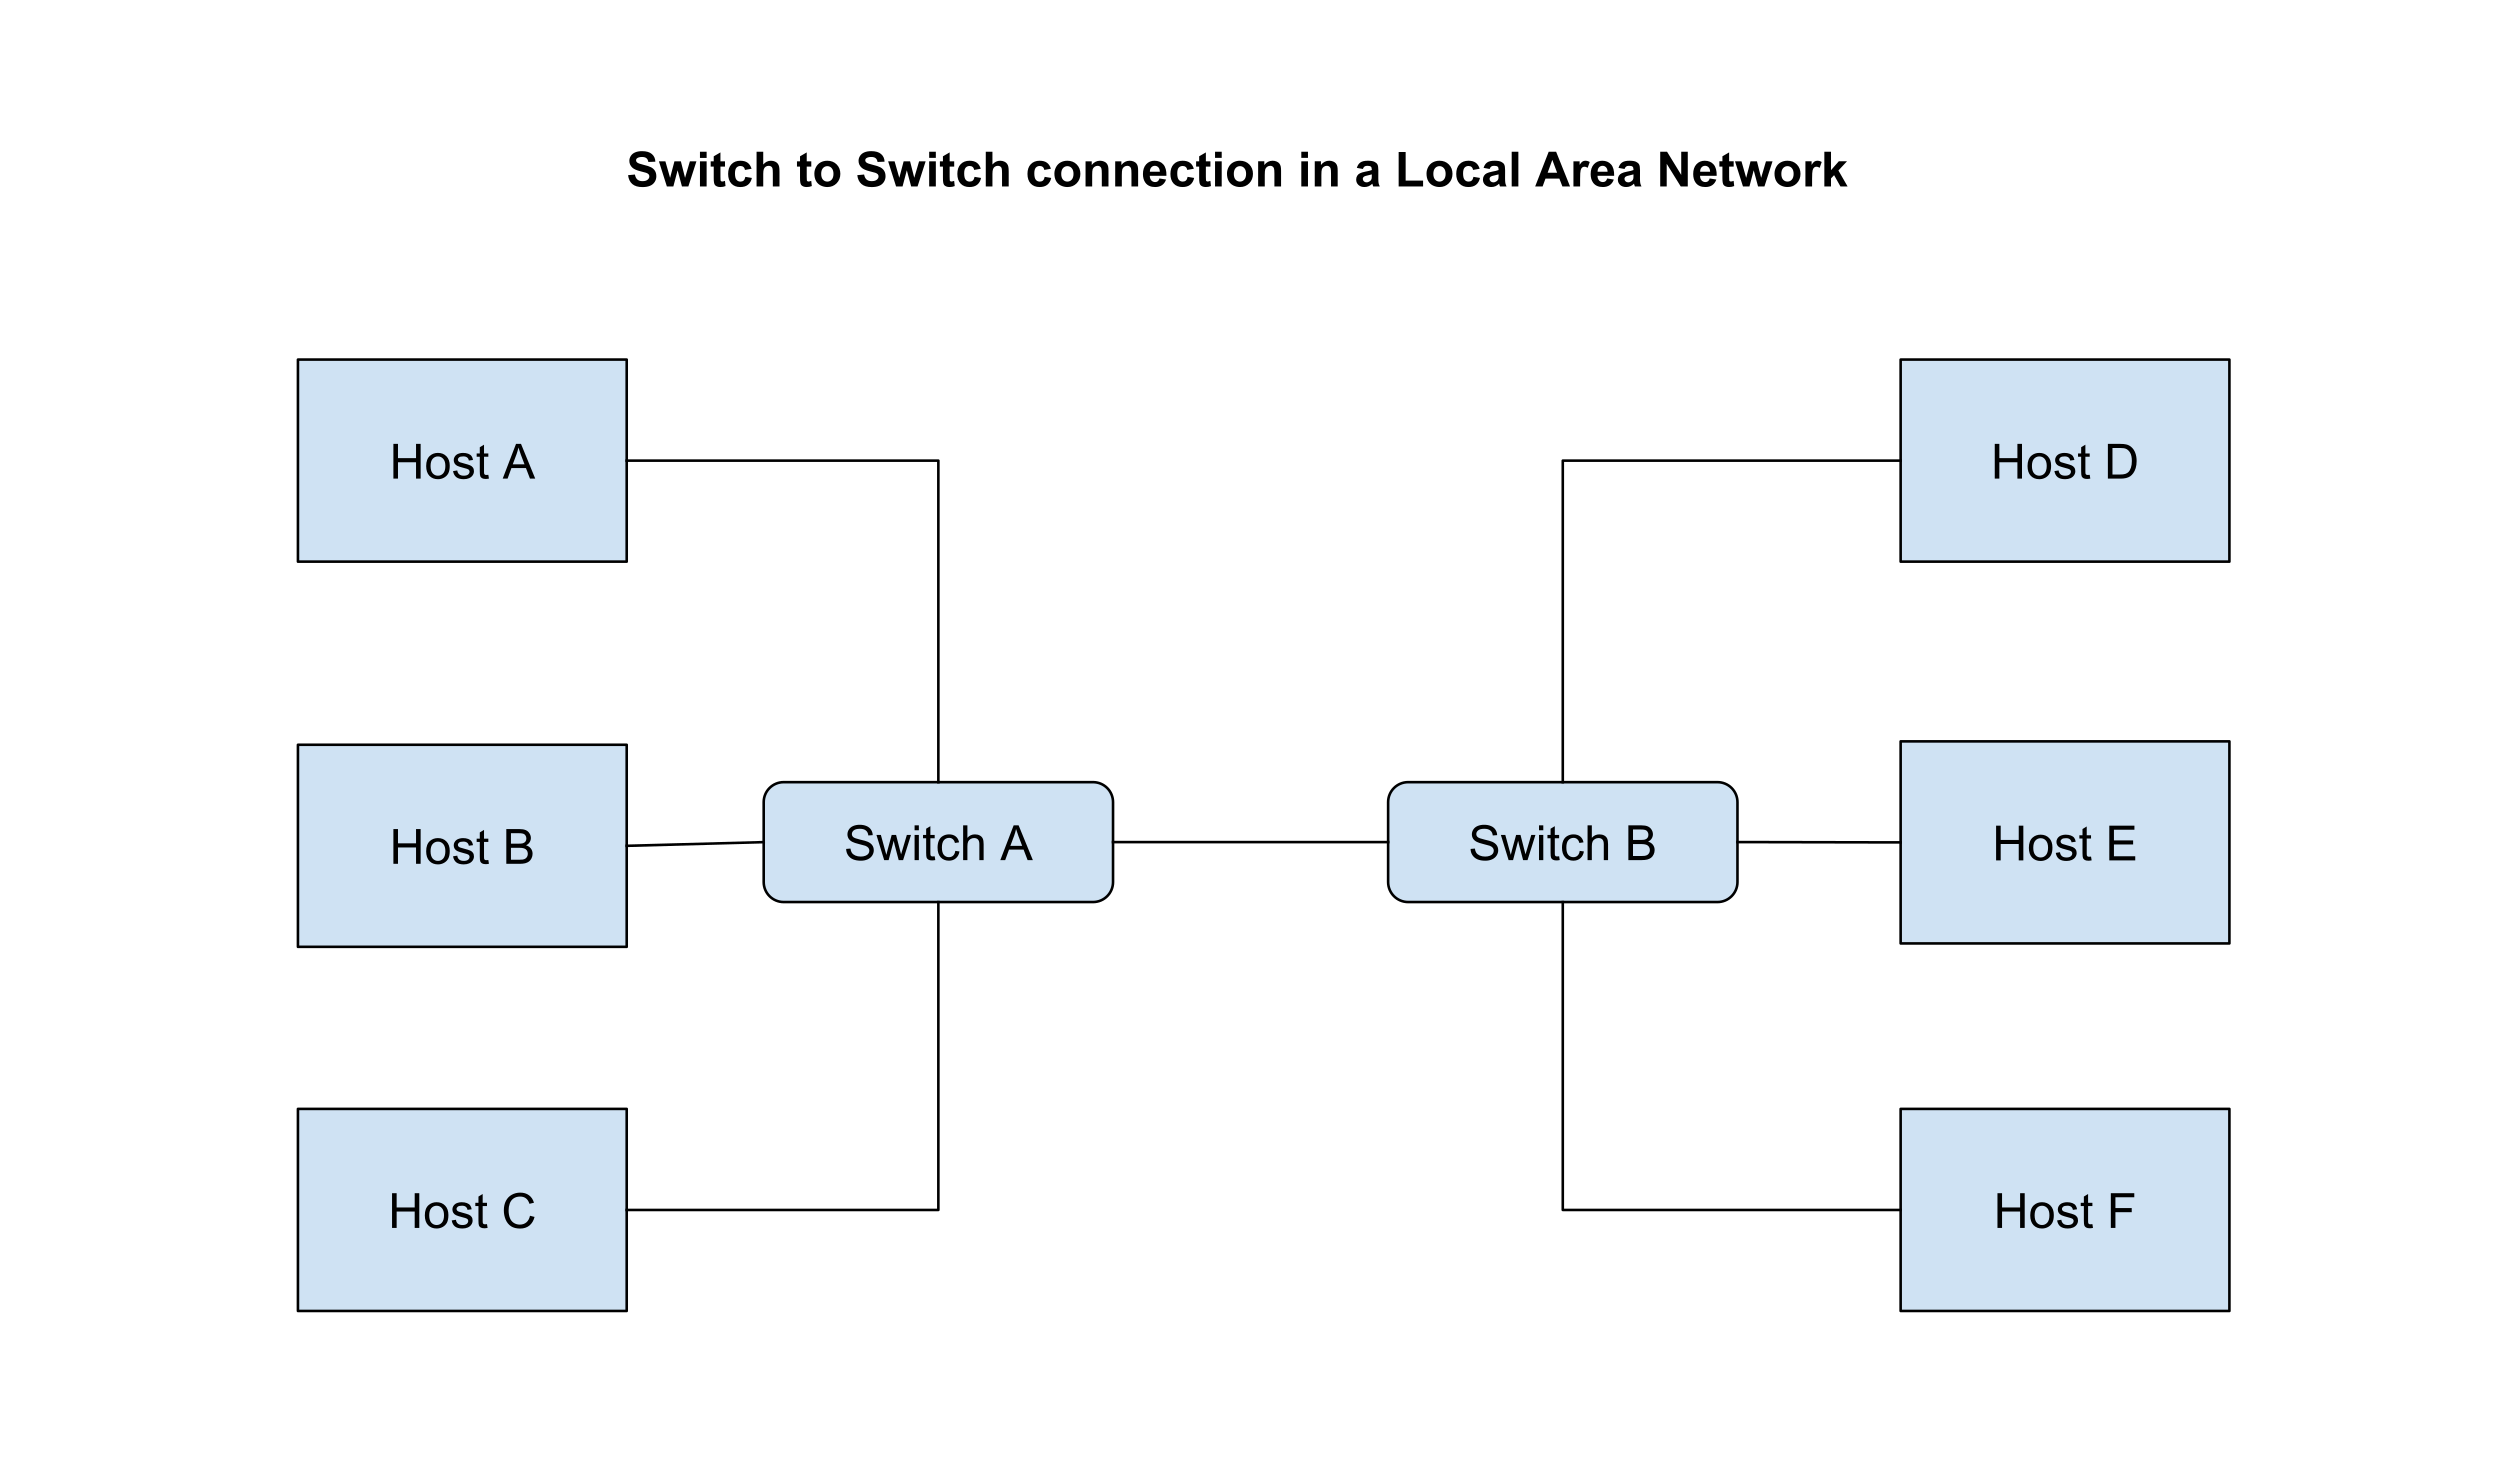 <svg version="1.1" viewBox="0.0 0.0 960.877 568.63" fill="none" stroke="none" stroke-linecap="square" stroke-miterlimit="10" xmlns:xlink="http://www.w3.org/1999/xlink" xmlns="http://www.w3.org/2000/svg"><clipPath id="p.0"><path d="m0 0l960.877 0l0 568.63l-960.877 0l0 -568.63z" clip-rule="nonzero"/></clipPath><g clip-path="url(#p.0)"><path fill="#000000" fill-opacity="0.0" d="m0 0l960.877 0l0 568.63l-960.877 0z" fill-rule="evenodd"/><path fill="#cfe2f3" d="m293.528 308.302l0 0c0 -4.242 3.438 -7.68 7.68 -7.68l118.908 0c2.037 0 3.99 0.809 5.431 2.249c1.44 1.44 2.249 3.394 2.249 5.431l0 30.719c0 4.242 -3.438 7.68 -7.68 7.68l-118.908 0c-4.242 0 -7.68 -3.438 -7.68 -7.68z" fill-rule="evenodd"/><path stroke="#000000" stroke-width="1.0" stroke-linejoin="round" stroke-linecap="butt" d="m293.528 308.302l0 0c0 -4.242 3.438 -7.68 7.68 -7.68l118.908 0c2.037 0 3.99 0.809 5.431 2.249c1.44 1.44 2.249 3.394 2.249 5.431l0 30.719c0 4.242 -3.438 7.68 -7.68 7.68l-118.908 0c-4.242 0 -7.68 -3.438 -7.68 -7.68z" fill-rule="evenodd"/><path fill="#000000" d="m325.217 326.285l1.656 -0.141q0.125 1.0 0.547 1.641q0.438 0.641 1.344 1.047q0.922 0.391 2.062 0.391q1.0 0 1.781 -0.297q0.781 -0.297 1.156 -0.812q0.375 -0.531 0.375 -1.156q0 -0.625 -0.375 -1.094q-0.359 -0.469 -1.188 -0.797q-0.547 -0.203 -2.391 -0.641q-1.828 -0.453 -2.562 -0.844q-0.969 -0.5 -1.438 -1.234q-0.469 -0.75 -0.469 -1.672q0 -1.0 0.578 -1.875q0.578 -0.891 1.672 -1.344q1.109 -0.453 2.453 -0.453q1.484 0 2.609 0.484q1.141 0.469 1.75 1.406q0.609 0.922 0.656 2.094l-1.688 0.125q-0.141 -1.266 -0.938 -1.906q-0.781 -0.656 -2.312 -0.656q-1.609 0 -2.344 0.594q-0.734 0.594 -0.734 1.422q0 0.719 0.531 1.172q0.5 0.469 2.656 0.969q2.156 0.484 2.953 0.844q1.172 0.531 1.719 1.359q0.562 0.828 0.562 1.906q0 1.062 -0.609 2.016q-0.609 0.938 -1.75 1.469q-1.141 0.516 -2.578 0.516q-1.812 0 -3.047 -0.531q-1.219 -0.531 -1.922 -1.594q-0.688 -1.062 -0.719 -2.406zm14.615 4.297l-2.969 -9.672l1.703 0l1.531 5.578l0.578 2.078q0.047 -0.156 0.5 -2.0l1.547 -5.656l1.688 0l1.438 5.609l0.484 1.844l0.562 -1.859l1.656 -5.594l1.594 0l-3.031 9.672l-1.703 0l-1.531 -5.797l-0.375 -1.641l-1.953 7.438l-1.719 0zm11.692 -11.469l0 -1.891l1.641 0l0 1.891l-1.641 0zm0 11.469l0 -9.672l1.641 0l0 9.672l-1.641 0zm7.723 -1.469l0.234 1.453q-0.688 0.141 -1.234 0.141q-0.891 0 -1.391 -0.281q-0.484 -0.281 -0.688 -0.734q-0.203 -0.469 -0.203 -1.938l0 -5.578l-1.203 0l0 -1.266l1.203 0l0 -2.391l1.625 -0.984l0 3.375l1.656 0l0 1.266l-1.656 0l0 5.672q0 0.688 0.078 0.891q0.094 0.203 0.281 0.328q0.203 0.109 0.578 0.109q0.266 0 0.719 -0.062zm7.918 -2.078l1.609 0.219q-0.266 1.656 -1.359 2.609q-1.078 0.938 -2.672 0.938q-1.984 0 -3.188 -1.297q-1.203 -1.297 -1.203 -3.719q0 -1.578 0.516 -2.75q0.516 -1.172 1.578 -1.75q1.062 -0.594 2.312 -0.594q1.578 0 2.578 0.797q1.0 0.797 1.281 2.266l-1.594 0.234q-0.234 -0.969 -0.812 -1.453q-0.578 -0.5 -1.391 -0.5q-1.234 0 -2.016 0.891q-0.781 0.891 -0.781 2.812q0 1.953 0.75 2.844q0.75 0.875 1.953 0.875q0.969 0 1.609 -0.594q0.656 -0.594 0.828 -1.828zm3.016 3.547l0 -13.359l1.641 0l0 4.797q1.141 -1.328 2.891 -1.328q1.078 0 1.859 0.422q0.797 0.422 1.141 1.172q0.344 0.75 0.344 2.172l0 6.125l-1.641 0l0 -6.125q0 -1.234 -0.531 -1.797q-0.531 -0.562 -1.516 -0.562q-0.719 0 -1.359 0.391q-0.641 0.375 -0.922 1.016q-0.266 0.641 -0.266 1.781l0 5.297l-1.641 0zm14.293 0l5.125 -13.359l1.906 0l5.469 13.359l-2.016 0l-1.547 -4.047l-5.594 0l-1.469 4.047l-1.875 0zm3.859 -5.484l4.531 0l-1.406 -3.703q-0.625 -1.688 -0.938 -2.766q-0.266 1.281 -0.719 2.547l-1.469 3.922z" fill-rule="nonzero"/><path fill="#cfe2f3" d="m533.528 308.302l0 0c0 -4.242 3.438 -7.68 7.68 -7.68l118.908 0c2.037 0 3.99 0.809 5.431 2.249c1.44 1.44 2.249 3.394 2.249 5.431l0 30.719c0 4.242 -3.438 7.68 -7.68 7.68l-118.908 0c-4.242 0 -7.68 -3.438 -7.68 -7.68z" fill-rule="evenodd"/><path stroke="#000000" stroke-width="1.0" stroke-linejoin="round" stroke-linecap="butt" d="m533.528 308.302l0 0c0 -4.242 3.438 -7.68 7.68 -7.68l118.908 0c2.037 0 3.99 0.809 5.431 2.249c1.44 1.44 2.249 3.394 2.249 5.431l0 30.719c0 4.242 -3.438 7.68 -7.68 7.68l-118.908 0c-4.242 0 -7.68 -3.438 -7.68 -7.68z" fill-rule="evenodd"/><path fill="#000000" d="m565.217 326.285l1.656 -0.141q0.125 1.0 0.547 1.641q0.438 0.641 1.344 1.047q0.922 0.391 2.062 0.391q1.0 0 1.781 -0.297q0.781 -0.297 1.156 -0.812q0.375 -0.531 0.375 -1.156q0 -0.625 -0.375 -1.094q-0.359 -0.469 -1.188 -0.797q-0.547 -0.203 -2.391 -0.641q-1.828 -0.453 -2.562 -0.844q-0.969 -0.5 -1.438 -1.234q-0.469 -0.75 -0.469 -1.672q0 -1.0 0.578 -1.875q0.578 -0.891 1.672 -1.344q1.109 -0.453 2.453 -0.453q1.484 0 2.609 0.484q1.141 0.469 1.75 1.406q0.609 0.922 0.656 2.094l-1.688 0.125q-0.141 -1.266 -0.938 -1.906q-0.781 -0.656 -2.312 -0.656q-1.609 0 -2.344 0.594q-0.734 0.594 -0.734 1.422q0 0.719 0.531 1.172q0.5 0.469 2.656 0.969q2.156 0.484 2.953 0.844q1.172 0.531 1.719 1.359q0.562 0.828 0.562 1.906q0 1.062 -0.609 2.016q-0.609 0.938 -1.75 1.469q-1.141 0.516 -2.578 0.516q-1.812 0 -3.047 -0.531q-1.219 -0.531 -1.922 -1.594q-0.688 -1.062 -0.719 -2.406zm14.615 4.297l-2.969 -9.672l1.703 0l1.531 5.578l0.578 2.078q0.047 -0.156 0.5 -2.0l1.547 -5.656l1.688 0l1.438 5.609l0.484 1.844l0.562 -1.859l1.656 -5.594l1.594 0l-3.031 9.672l-1.703 0l-1.531 -5.797l-0.375 -1.641l-1.953 7.438l-1.719 0zm11.692 -11.469l0 -1.891l1.641 0l0 1.891l-1.641 0zm0 11.469l0 -9.672l1.641 0l0 9.672l-1.641 0zm7.723 -1.469l0.234 1.453q-0.688 0.141 -1.234 0.141q-0.891 0 -1.391 -0.281q-0.484 -0.281 -0.688 -0.734q-0.203 -0.469 -0.203 -1.938l0 -5.578l-1.203 0l0 -1.266l1.203 0l0 -2.391l1.625 -0.984l0 3.375l1.656 0l0 1.266l-1.656 0l0 5.672q0 0.688 0.078 0.891q0.094 0.203 0.281 0.328q0.203 0.109 0.578 0.109q0.266 0 0.719 -0.062zm7.918 -2.078l1.609 0.219q-0.266 1.656 -1.359 2.609q-1.078 0.938 -2.672 0.938q-1.984 0 -3.188 -1.297q-1.203 -1.297 -1.203 -3.719q0 -1.578 0.516 -2.75q0.516 -1.172 1.578 -1.75q1.062 -0.594 2.312 -0.594q1.578 0 2.578 0.797q1.0 0.797 1.281 2.266l-1.594 0.234q-0.234 -0.969 -0.812 -1.453q-0.578 -0.5 -1.391 -0.5q-1.234 0 -2.016 0.891q-0.781 0.891 -0.781 2.812q0 1.953 0.75 2.844q0.75 0.875 1.953 0.875q0.969 0 1.609 -0.594q0.656 -0.594 0.828 -1.828zm3.016 3.547l0 -13.359l1.641 0l0 4.797q1.141 -1.328 2.891 -1.328q1.078 0 1.859 0.422q0.797 0.422 1.141 1.172q0.344 0.75 0.344 2.172l0 6.125l-1.641 0l0 -6.125q0 -1.234 -0.531 -1.797q-0.531 -0.562 -1.516 -0.562q-0.719 0 -1.359 0.391q-0.641 0.375 -0.922 1.016q-0.266 0.641 -0.266 1.781l0 5.297l-1.641 0zm15.684 0l0 -13.359l5.016 0q1.531 0 2.453 0.406q0.922 0.406 1.438 1.25q0.531 0.844 0.531 1.766q0 0.859 -0.469 1.625q-0.453 0.75 -1.391 1.203q1.203 0.359 1.859 1.219q0.656 0.859 0.656 2.016q0 0.938 -0.406 1.75q-0.391 0.797 -0.984 1.234q-0.578 0.438 -1.453 0.672q-0.875 0.219 -2.156 0.219l-5.094 0zm1.781 -7.75l2.875 0q1.188 0 1.688 -0.141q0.672 -0.203 1.016 -0.672q0.344 -0.469 0.344 -1.172q0 -0.656 -0.328 -1.156q-0.312 -0.516 -0.906 -0.703q-0.594 -0.188 -2.031 -0.188l-2.656 0l0 4.031zm0 6.172l3.312 0q0.859 0 1.203 -0.062q0.609 -0.109 1.016 -0.359q0.422 -0.266 0.688 -0.75q0.266 -0.484 0.266 -1.125q0 -0.75 -0.391 -1.297q-0.375 -0.547 -1.062 -0.766q-0.672 -0.234 -1.953 -0.234l-3.078 0l0 4.594z" fill-rule="nonzero"/><path fill="#000000" fill-opacity="0.0" d="m427.795 323.661l105.732 0" fill-rule="evenodd"/><path stroke="#000000" stroke-width="1.0" stroke-linejoin="round" stroke-linecap="butt" d="m427.795 323.661l105.732 0" fill-rule="evenodd"/><path fill="#cfe2f3" d="m114.514 138.207l126.362 0l0 77.669l-126.362 0z" fill-rule="evenodd"/><path stroke="#000000" stroke-width="1.0" stroke-linejoin="round" stroke-linecap="butt" d="m114.514 138.207l126.362 0l0 77.669l-126.362 0z" fill-rule="evenodd"/><path fill="#000000" d="m151.202 183.962l0 -13.359l1.766 0l0 5.484l6.938 0l0 -5.484l1.766 0l0 13.359l-1.766 0l0 -6.297l-6.938 0l0 6.297l-1.766 0zm12.598 -4.844q0 -2.688 1.484 -3.969q1.25 -1.078 3.047 -1.078q2.0 0 3.266 1.312q1.266 1.297 1.266 3.609q0 1.859 -0.562 2.938q-0.562 1.062 -1.641 1.656q-1.062 0.594 -2.328 0.594q-2.031 0 -3.281 -1.297q-1.25 -1.312 -1.25 -3.766zm1.688 0q0 1.859 0.797 2.797q0.812 0.922 2.047 0.922q1.219 0 2.031 -0.922q0.812 -0.938 0.812 -2.844q0 -1.797 -0.812 -2.719q-0.812 -0.922 -2.031 -0.922q-1.234 0 -2.047 0.922q-0.797 0.906 -0.797 2.766zm8.641 1.953l1.625 -0.25q0.125 0.969 0.75 1.5q0.625 0.516 1.75 0.516q1.125 0 1.672 -0.453q0.547 -0.469 0.547 -1.094q0 -0.547 -0.484 -0.875q-0.328 -0.219 -1.672 -0.547q-1.812 -0.469 -2.516 -0.797q-0.688 -0.328 -1.047 -0.906q-0.359 -0.594 -0.359 -1.312q0 -0.641 0.297 -1.188q0.297 -0.562 0.812 -0.922q0.375 -0.281 1.031 -0.469q0.672 -0.203 1.422 -0.203q1.141 0 2.0 0.328q0.859 0.328 1.266 0.891q0.422 0.562 0.578 1.5l-1.609 0.219q-0.109 -0.75 -0.641 -1.172q-0.516 -0.422 -1.469 -0.422q-1.141 0 -1.625 0.375q-0.469 0.375 -0.469 0.875q0 0.312 0.188 0.578q0.203 0.266 0.641 0.438q0.234 0.094 1.438 0.422q1.75 0.453 2.438 0.75q0.688 0.297 1.078 0.859q0.391 0.562 0.391 1.406q0 0.828 -0.484 1.547q-0.469 0.719 -1.375 1.125q-0.906 0.391 -2.047 0.391q-1.875 0 -2.875 -0.781q-0.984 -0.781 -1.25 -2.328zm13.562 1.422l0.234 1.453q-0.688 0.141 -1.234 0.141q-0.891 0 -1.391 -0.281q-0.484 -0.281 -0.688 -0.734q-0.203 -0.469 -0.203 -1.938l0 -5.578l-1.203 0l0 -1.266l1.203 0l0 -2.391l1.625 -0.984l0 3.375l1.656 0l0 1.266l-1.656 0l0 5.672q0 0.688 0.078 0.891q0.094 0.203 0.281 0.328q0.203 0.109 0.578 0.109q0.266 0 0.719 -0.062zm5.523 1.469l5.125 -13.359l1.906 0l5.469 13.359l-2.016 0l-1.547 -4.047l-5.594 0l-1.469 4.047l-1.875 0zm3.859 -5.484l4.531 0l-1.406 -3.703q-0.625 -1.688 -0.938 -2.766q-0.266 1.281 -0.719 2.547l-1.469 3.922z" fill-rule="nonzero"/><path fill="#cfe2f3" d="m114.514 286.259l126.362 0l0 77.669l-126.362 0z" fill-rule="evenodd"/><path stroke="#000000" stroke-width="1.0" stroke-linejoin="round" stroke-linecap="butt" d="m114.514 286.259l126.362 0l0 77.669l-126.362 0z" fill-rule="evenodd"/><path fill="#000000" d="m151.202 332.013l0 -13.359l1.766 0l0 5.484l6.938 0l0 -5.484l1.766 0l0 13.359l-1.766 0l0 -6.297l-6.938 0l0 6.297l-1.766 0zm12.598 -4.844q0 -2.688 1.484 -3.969q1.25 -1.078 3.047 -1.078q2.0 0 3.266 1.312q1.266 1.297 1.266 3.609q0 1.859 -0.562 2.938q-0.562 1.062 -1.641 1.656q-1.062 0.594 -2.328 0.594q-2.031 0 -3.281 -1.297q-1.25 -1.312 -1.25 -3.766zm1.688 0q0 1.859 0.797 2.797q0.812 0.922 2.047 0.922q1.219 0 2.031 -0.922q0.812 -0.938 0.812 -2.844q0 -1.797 -0.812 -2.719q-0.812 -0.922 -2.031 -0.922q-1.234 0 -2.047 0.922q-0.797 0.906 -0.797 2.766zm8.641 1.953l1.625 -0.25q0.125 0.969 0.75 1.5q0.625 0.516 1.75 0.516q1.125 0 1.672 -0.453q0.547 -0.469 0.547 -1.094q0 -0.547 -0.484 -0.875q-0.328 -0.219 -1.672 -0.547q-1.812 -0.469 -2.516 -0.797q-0.688 -0.328 -1.047 -0.906q-0.359 -0.594 -0.359 -1.312q0 -0.641 0.297 -1.188q0.297 -0.562 0.812 -0.922q0.375 -0.281 1.031 -0.469q0.672 -0.203 1.422 -0.203q1.141 0 2.0 0.328q0.859 0.328 1.266 0.891q0.422 0.562 0.578 1.5l-1.609 0.219q-0.109 -0.75 -0.641 -1.172q-0.516 -0.422 -1.469 -0.422q-1.141 0 -1.625 0.375q-0.469 0.375 -0.469 0.875q0 0.312 0.188 0.578q0.203 0.266 0.641 0.438q0.234 0.094 1.438 0.422q1.75 0.453 2.438 0.75q0.688 0.297 1.078 0.859q0.391 0.562 0.391 1.406q0 0.828 -0.484 1.547q-0.469 0.719 -1.375 1.125q-0.906 0.391 -2.047 0.391q-1.875 0 -2.875 -0.781q-0.984 -0.781 -1.25 -2.328zm13.562 1.422l0.234 1.453q-0.688 0.141 -1.234 0.141q-0.891 0 -1.391 -0.281q-0.484 -0.281 -0.688 -0.734q-0.203 -0.469 -0.203 -1.938l0 -5.578l-1.203 0l0 -1.266l1.203 0l0 -2.391l1.625 -0.984l0 3.375l1.656 0l0 1.266l-1.656 0l0 5.672q0 0.688 0.078 0.891q0.094 0.203 0.281 0.328q0.203 0.109 0.578 0.109q0.266 0 0.719 -0.062zm6.913 1.469l0 -13.359l5.016 0q1.531 0 2.453 0.406q0.922 0.406 1.438 1.25q0.531 0.844 0.531 1.766q0 0.859 -0.469 1.625q-0.453 0.75 -1.391 1.203q1.203 0.359 1.859 1.219q0.656 0.859 0.656 2.016q0 0.938 -0.406 1.75q-0.391 0.797 -0.984 1.234q-0.578 0.438 -1.453 0.672q-0.875 0.219 -2.156 0.219l-5.094 0zm1.781 -7.75l2.875 0q1.188 0 1.688 -0.141q0.672 -0.203 1.016 -0.672q0.344 -0.469 0.344 -1.172q0 -0.656 -0.328 -1.156q-0.312 -0.516 -0.906 -0.703q-0.594 -0.188 -2.031 -0.188l-2.656 0l0 4.031zm0 6.172l3.312 0q0.859 0 1.203 -0.062q0.609 -0.109 1.016 -0.359q0.422 -0.266 0.688 -0.75q0.266 -0.484 0.266 -1.125q0 -0.75 -0.391 -1.297q-0.375 -0.547 -1.062 -0.766q-0.672 -0.234 -1.953 -0.234l-3.078 0l0 4.594z" fill-rule="nonzero"/><path fill="#cfe2f3" d="m114.514 426.207l126.362 0l0 77.669l-126.362 0z" fill-rule="evenodd"/><path stroke="#000000" stroke-width="1.0" stroke-linejoin="round" stroke-linecap="butt" d="m114.514 426.207l126.362 0l0 77.669l-126.362 0z" fill-rule="evenodd"/><path fill="#000000" d="m150.687 471.962l0 -13.359l1.766 0l0 5.484l6.938 0l0 -5.484l1.766 0l0 13.359l-1.766 0l0 -6.297l-6.938 0l0 6.297l-1.766 0zm12.598 -4.844q0 -2.688 1.484 -3.969q1.25 -1.078 3.047 -1.078q2.0 0 3.266 1.312q1.266 1.297 1.266 3.609q0 1.859 -0.562 2.938q-0.562 1.062 -1.641 1.656q-1.062 0.594 -2.328 0.594q-2.031 0 -3.281 -1.297q-1.25 -1.312 -1.25 -3.766zm1.688 0q0 1.859 0.797 2.797q0.812 0.922 2.047 0.922q1.219 0 2.031 -0.922q0.812 -0.938 0.812 -2.844q0 -1.797 -0.812 -2.719q-0.812 -0.922 -2.031 -0.922q-1.234 0 -2.047 0.922q-0.797 0.906 -0.797 2.766zm8.641 1.953l1.625 -0.25q0.125 0.969 0.75 1.5q0.625 0.516 1.75 0.516q1.125 0 1.672 -0.453q0.547 -0.469 0.547 -1.094q0 -0.547 -0.484 -0.875q-0.328 -0.219 -1.672 -0.547q-1.812 -0.469 -2.516 -0.797q-0.688 -0.328 -1.047 -0.906q-0.359 -0.594 -0.359 -1.312q0 -0.641 0.297 -1.188q0.297 -0.562 0.812 -0.922q0.375 -0.281 1.031 -0.469q0.672 -0.203 1.422 -0.203q1.141 0 2.0 0.328q0.859 0.328 1.266 0.891q0.422 0.562 0.578 1.5l-1.609 0.219q-0.109 -0.75 -0.641 -1.172q-0.516 -0.422 -1.469 -0.422q-1.141 0 -1.625 0.375q-0.469 0.375 -0.469 0.875q0 0.312 0.188 0.578q0.203 0.266 0.641 0.438q0.234 0.094 1.438 0.422q1.75 0.453 2.438 0.75q0.688 0.297 1.078 0.859q0.391 0.562 0.391 1.406q0 0.828 -0.484 1.547q-0.469 0.719 -1.375 1.125q-0.906 0.391 -2.047 0.391q-1.875 0 -2.875 -0.781q-0.984 -0.781 -1.25 -2.328zm13.562 1.422l0.234 1.453q-0.688 0.141 -1.234 0.141q-0.891 0 -1.391 -0.281q-0.484 -0.281 -0.688 -0.734q-0.203 -0.469 -0.203 -1.938l0 -5.578l-1.203 0l0 -1.266l1.203 0l0 -2.391l1.625 -0.984l0 3.375l1.656 0l0 1.266l-1.656 0l0 5.672q0 0.688 0.078 0.891q0.094 0.203 0.281 0.328q0.203 0.109 0.578 0.109q0.266 0 0.719 -0.062zm16.523 -3.219l1.766 0.453q-0.562 2.172 -2.0 3.328q-1.438 1.141 -3.531 1.141q-2.156 0 -3.516 -0.875q-1.344 -0.891 -2.062 -2.547q-0.703 -1.672 -0.703 -3.594q0 -2.078 0.797 -3.625q0.797 -1.562 2.266 -2.359q1.484 -0.812 3.25 -0.812q2.0 0 3.359 1.016q1.375 1.016 1.906 2.875l-1.734 0.406q-0.469 -1.453 -1.359 -2.109q-0.875 -0.672 -2.203 -0.672q-1.547 0 -2.578 0.734q-1.031 0.734 -1.453 1.984q-0.422 1.234 -0.422 2.562q0 1.703 0.5 2.969q0.5 1.266 1.547 1.906q1.047 0.625 2.266 0.625q1.484 0 2.516 -0.859q1.031 -0.859 1.391 -2.547z" fill-rule="nonzero"/><path fill="#cfe2f3" d="m730.514 138.207l126.362 0l0 77.669l-126.362 0z" fill-rule="evenodd"/><path stroke="#000000" stroke-width="1.0" stroke-linejoin="round" stroke-linecap="butt" d="m730.514 138.207l126.362 0l0 77.669l-126.362 0z" fill-rule="evenodd"/><path fill="#000000" d="m766.687 183.962l0 -13.359l1.766 0l0 5.484l6.938 0l0 -5.484l1.766 0l0 13.359l-1.766 0l0 -6.297l-6.938 0l0 6.297l-1.766 0zm12.598 -4.844q0 -2.688 1.484 -3.969q1.25 -1.078 3.047 -1.078q2.0 0 3.266 1.312q1.266 1.297 1.266 3.609q0 1.859 -0.562 2.938q-0.562 1.062 -1.641 1.656q-1.062 0.594 -2.328 0.594q-2.031 0 -3.281 -1.297q-1.25 -1.312 -1.25 -3.766zm1.688 0q0 1.859 0.797 2.797q0.812 0.922 2.047 0.922q1.219 0 2.031 -0.922q0.812 -0.938 0.812 -2.844q0 -1.797 -0.812 -2.719q-0.812 -0.922 -2.031 -0.922q-1.234 0 -2.047 0.922q-0.797 0.906 -0.797 2.766zm8.641 1.953l1.625 -0.25q0.125 0.969 0.75 1.5q0.625 0.516 1.75 0.516q1.125 0 1.672 -0.453q0.547 -0.469 0.547 -1.094q0 -0.547 -0.484 -0.875q-0.328 -0.219 -1.672 -0.547q-1.812 -0.469 -2.516 -0.797q-0.688 -0.328 -1.047 -0.906q-0.359 -0.594 -0.359 -1.312q0 -0.641 0.297 -1.188q0.297 -0.562 0.812 -0.922q0.375 -0.281 1.031 -0.469q0.672 -0.203 1.422 -0.203q1.141 0 2.0 0.328q0.859 0.328 1.266 0.891q0.422 0.562 0.578 1.5l-1.609 0.219q-0.109 -0.75 -0.641 -1.172q-0.516 -0.422 -1.469 -0.422q-1.141 0 -1.625 0.375q-0.469 0.375 -0.469 0.875q0 0.312 0.188 0.578q0.203 0.266 0.641 0.438q0.234 0.094 1.438 0.422q1.75 0.453 2.438 0.75q0.688 0.297 1.078 0.859q0.391 0.562 0.391 1.406q0 0.828 -0.484 1.547q-0.469 0.719 -1.375 1.125q-0.906 0.391 -2.047 0.391q-1.875 0 -2.875 -0.781q-0.984 -0.781 -1.25 -2.328zm13.562 1.422l0.234 1.453q-0.688 0.141 -1.234 0.141q-0.891 0 -1.391 -0.281q-0.484 -0.281 -0.688 -0.734q-0.203 -0.469 -0.203 -1.938l0 -5.578l-1.203 0l0 -1.266l1.203 0l0 -2.391l1.625 -0.984l0 3.375l1.656 0l0 1.266l-1.656 0l0 5.672q0 0.688 0.078 0.891q0.094 0.203 0.281 0.328q0.203 0.109 0.578 0.109q0.266 0 0.719 -0.062zm6.992 1.469l0 -13.359l4.609 0q1.547 0 2.375 0.203q1.141 0.25 1.953 0.953q1.062 0.891 1.578 2.281q0.531 1.391 0.531 3.172q0 1.516 -0.359 2.703q-0.359 1.172 -0.922 1.938q-0.547 0.766 -1.203 1.219q-0.656 0.438 -1.594 0.672q-0.938 0.219 -2.141 0.219l-4.828 0zm1.766 -1.578l2.859 0q1.312 0 2.062 -0.234q0.75 -0.25 1.203 -0.703q0.625 -0.625 0.969 -1.688q0.359 -1.062 0.359 -2.578q0 -2.094 -0.688 -3.219q-0.688 -1.125 -1.672 -1.5q-0.703 -0.281 -2.281 -0.281l-2.812 0l0 10.203z" fill-rule="nonzero"/><path fill="#cfe2f3" d="m730.514 284.942l126.362 0l0 77.669l-126.362 0z" fill-rule="evenodd"/><path stroke="#000000" stroke-width="1.0" stroke-linejoin="round" stroke-linecap="butt" d="m730.514 284.942l126.362 0l0 77.669l-126.362 0z" fill-rule="evenodd"/><path fill="#000000" d="m767.202 330.697l0 -13.359l1.766 0l0 5.484l6.938 0l0 -5.484l1.766 0l0 13.359l-1.766 0l0 -6.297l-6.938 0l0 6.297l-1.766 0zm12.598 -4.844q0 -2.688 1.484 -3.969q1.25 -1.078 3.047 -1.078q2.0 0 3.266 1.312q1.266 1.297 1.266 3.609q0 1.859 -0.562 2.938q-0.562 1.062 -1.641 1.656q-1.062 0.594 -2.328 0.594q-2.031 0 -3.281 -1.297q-1.25 -1.312 -1.25 -3.766zm1.688 0q0 1.859 0.797 2.797q0.812 0.922 2.047 0.922q1.219 0 2.031 -0.922q0.812 -0.938 0.812 -2.844q0 -1.797 -0.812 -2.719q-0.812 -0.922 -2.031 -0.922q-1.234 0 -2.047 0.922q-0.797 0.906 -0.797 2.766zm8.641 1.953l1.625 -0.25q0.125 0.969 0.75 1.5q0.625 0.516 1.75 0.516q1.125 0 1.672 -0.453q0.547 -0.469 0.547 -1.094q0 -0.547 -0.484 -0.875q-0.328 -0.219 -1.672 -0.547q-1.812 -0.469 -2.516 -0.797q-0.688 -0.328 -1.047 -0.906q-0.359 -0.594 -0.359 -1.312q0 -0.641 0.297 -1.188q0.297 -0.562 0.812 -0.922q0.375 -0.281 1.031 -0.469q0.672 -0.203 1.422 -0.203q1.141 0 2.0 0.328q0.859 0.328 1.266 0.891q0.422 0.562 0.578 1.5l-1.609 0.219q-0.109 -0.75 -0.641 -1.172q-0.516 -0.422 -1.469 -0.422q-1.141 0 -1.625 0.375q-0.469 0.375 -0.469 0.875q0 0.312 0.188 0.578q0.203 0.266 0.641 0.438q0.234 0.094 1.438 0.422q1.75 0.453 2.438 0.75q0.688 0.297 1.078 0.859q0.391 0.562 0.391 1.406q0 0.828 -0.484 1.547q-0.469 0.719 -1.375 1.125q-0.906 0.391 -2.047 0.391q-1.875 0 -2.875 -0.781q-0.984 -0.781 -1.25 -2.328zm13.562 1.422l0.234 1.453q-0.688 0.141 -1.234 0.141q-0.891 0 -1.391 -0.281q-0.484 -0.281 -0.688 -0.734q-0.203 -0.469 -0.203 -1.938l0 -5.578l-1.203 0l0 -1.266l1.203 0l0 -2.391l1.625 -0.984l0 3.375l1.656 0l0 1.266l-1.656 0l0 5.672q0 0.688 0.078 0.891q0.094 0.203 0.281 0.328q0.203 0.109 0.578 0.109q0.266 0 0.719 -0.062zm7.023 1.469l0 -13.359l9.656 0l0 1.578l-7.875 0l0 4.094l7.375 0l0 1.562l-7.375 0l0 4.547l8.188 0l0 1.578l-9.969 0z" fill-rule="nonzero"/><path fill="#cfe2f3" d="m730.514 426.207l126.362 0l0 77.669l-126.362 0z" fill-rule="evenodd"/><path stroke="#000000" stroke-width="1.0" stroke-linejoin="round" stroke-linecap="butt" d="m730.514 426.207l126.362 0l0 77.669l-126.362 0z" fill-rule="evenodd"/><path fill="#000000" d="m767.726 471.962l0 -13.359l1.766 0l0 5.484l6.938 0l0 -5.484l1.766 0l0 13.359l-1.766 0l0 -6.297l-6.938 0l0 6.297l-1.766 0zm12.598 -4.844q0 -2.688 1.484 -3.969q1.25 -1.078 3.047 -1.078q2.0 0 3.266 1.312q1.266 1.297 1.266 3.609q0 1.859 -0.562 2.938q-0.562 1.062 -1.641 1.656q-1.062 0.594 -2.328 0.594q-2.031 0 -3.281 -1.297q-1.25 -1.312 -1.25 -3.766zm1.688 0q0 1.859 0.797 2.797q0.812 0.922 2.047 0.922q1.219 0 2.031 -0.922q0.812 -0.938 0.812 -2.844q0 -1.797 -0.812 -2.719q-0.812 -0.922 -2.031 -0.922q-1.234 0 -2.047 0.922q-0.797 0.906 -0.797 2.766zm8.641 1.953l1.625 -0.25q0.125 0.969 0.75 1.5q0.625 0.516 1.75 0.516q1.125 0 1.672 -0.453q0.547 -0.469 0.547 -1.094q0 -0.547 -0.484 -0.875q-0.328 -0.219 -1.672 -0.547q-1.812 -0.469 -2.516 -0.797q-0.688 -0.328 -1.047 -0.906q-0.359 -0.594 -0.359 -1.312q0 -0.641 0.297 -1.188q0.297 -0.562 0.812 -0.922q0.375 -0.281 1.031 -0.469q0.672 -0.203 1.422 -0.203q1.141 0 2.0 0.328q0.859 0.328 1.266 0.891q0.422 0.562 0.578 1.5l-1.609 0.219q-0.109 -0.75 -0.641 -1.172q-0.516 -0.422 -1.469 -0.422q-1.141 0 -1.625 0.375q-0.469 0.375 -0.469 0.875q0 0.312 0.188 0.578q0.203 0.266 0.641 0.438q0.234 0.094 1.438 0.422q1.75 0.453 2.438 0.75q0.688 0.297 1.078 0.859q0.391 0.562 0.391 1.406q0 0.828 -0.484 1.547q-0.469 0.719 -1.375 1.125q-0.906 0.391 -2.047 0.391q-1.875 0 -2.875 -0.781q-0.984 -0.781 -1.25 -2.328zm13.562 1.422l0.234 1.453q-0.688 0.141 -1.234 0.141q-0.891 0 -1.391 -0.281q-0.484 -0.281 -0.688 -0.734q-0.203 -0.469 -0.203 -1.938l0 -5.578l-1.203 0l0 -1.266l1.203 0l0 -2.391l1.625 -0.984l0 3.375l1.656 0l0 1.266l-1.656 0l0 5.672q0 0.688 0.078 0.891q0.094 0.203 0.281 0.328q0.203 0.109 0.578 0.109q0.266 0 0.719 -0.062zm7.085 1.469l0 -13.359l9.016 0l0 1.578l-7.25 0l0 4.141l6.266 0l0 1.578l-6.266 0l0 6.062l-1.766 0z" fill-rule="nonzero"/><path fill="#000000" fill-opacity="0.0" d="m240.877 177.042l119.78 0l0 123.591" fill-rule="evenodd"/><path stroke="#000000" stroke-width="1.0" stroke-linejoin="round" stroke-linecap="butt" d="m240.877 177.042l119.78 0l0 123.591" fill-rule="evenodd"/><path fill="#000000" fill-opacity="0.0" d="m240.877 465.042l119.78 0l0 -118.331" fill-rule="evenodd"/><path stroke="#000000" stroke-width="1.0" stroke-linejoin="round" stroke-linecap="butt" d="m240.877 465.042l119.78 0l0 -118.331" fill-rule="evenodd"/><path fill="#000000" fill-opacity="0.0" d="m240.877 325.093l52.661 -1.417" fill-rule="evenodd"/><path stroke="#000000" stroke-width="1.0" stroke-linejoin="round" stroke-linecap="butt" d="m240.877 325.093l52.661 -1.417" fill-rule="evenodd"/><path fill="#000000" fill-opacity="0.0" d="m730.514 323.777l-62.709 -0.126" fill-rule="evenodd"/><path stroke="#000000" stroke-width="1.0" stroke-linejoin="round" stroke-linecap="butt" d="m730.514 323.777l-62.709 -0.126" fill-rule="evenodd"/><path fill="#000000" fill-opacity="0.0" d="m730.514 177.042l-129.858 0l0 123.591" fill-rule="evenodd"/><path stroke="#000000" stroke-width="1.0" stroke-linejoin="round" stroke-linecap="butt" d="m730.514 177.042l-129.858 0l0 123.591" fill-rule="evenodd"/><path fill="#000000" fill-opacity="0.0" d="m730.514 465.042l-129.858 0l0 -118.331" fill-rule="evenodd"/><path stroke="#000000" stroke-width="1.0" stroke-linejoin="round" stroke-linecap="butt" d="m730.514 465.042l-129.858 0l0 -118.331" fill-rule="evenodd"/><path fill="#000000" fill-opacity="0.0" d="m231.732 44.753l497.858 0l0 46.079l-497.858 0z" fill-rule="evenodd"/><path fill="#000000" d="m241.404 67.33l2.625 -0.25q0.234 1.312 0.953 1.938q0.734 0.609 1.969 0.609q1.297 0 1.953 -0.547q0.672 -0.547 0.672 -1.281q0 -0.484 -0.281 -0.812q-0.281 -0.328 -0.969 -0.578q-0.484 -0.156 -2.172 -0.578q-2.156 -0.547 -3.031 -1.328q-1.234 -1.094 -1.234 -2.688q0 -1.016 0.578 -1.906q0.578 -0.891 1.656 -1.344q1.094 -0.469 2.641 -0.469q2.516 0 3.781 1.109q1.281 1.094 1.344 2.938l-2.703 0.109q-0.172 -1.031 -0.75 -1.469q-0.562 -0.453 -1.703 -0.453q-1.172 0 -1.844 0.469q-0.422 0.312 -0.422 0.844q0 0.469 0.406 0.797q0.5 0.438 2.469 0.906q1.969 0.453 2.906 0.953q0.953 0.5 1.484 1.359q0.531 0.859 0.531 2.125q0 1.156 -0.641 2.156q-0.641 1.0 -1.812 1.484q-1.156 0.484 -2.891 0.484q-2.531 0 -3.891 -1.172q-1.359 -1.172 -1.625 -3.406zm14.912 4.344l-3.062 -9.672l2.484 0l1.812 6.344l1.672 -6.344l2.469 0l1.609 6.344l1.859 -6.344l2.516 0l-3.109 9.672l-2.453 0l-1.672 -6.219l-1.641 6.219l-2.484 0zm12.715 -10.984l0 -2.375l2.562 0l0 2.375l-2.562 0zm0 10.984l0 -9.672l2.562 0l0 9.672l-2.562 0zm9.621 -9.672l0 2.031l-1.75 0l0 3.906q0 1.188 0.047 1.391q0.047 0.188 0.219 0.312q0.188 0.125 0.438 0.125q0.359 0 1.031 -0.25l0.219 2.0q-0.891 0.375 -2.016 0.375q-0.703 0 -1.266 -0.234q-0.547 -0.234 -0.812 -0.594q-0.25 -0.375 -0.344 -1.0q-0.094 -0.453 -0.094 -1.812l0 -4.219l-1.172 0l0 -2.031l1.172 0l0 -1.922l2.578 -1.5l0 3.422l1.75 0zm10.213 2.859l-2.531 0.453q-0.125 -0.75 -0.578 -1.125q-0.453 -0.391 -1.172 -0.391q-0.953 0 -1.531 0.656q-0.562 0.656 -0.562 2.203q0 1.734 0.578 2.438q0.578 0.703 1.547 0.703q0.734 0 1.203 -0.406q0.469 -0.422 0.656 -1.422l2.516 0.422q-0.391 1.734 -1.516 2.625q-1.109 0.875 -2.969 0.875q-2.125 0 -3.391 -1.328q-1.25 -1.344 -1.25 -3.719q0 -2.391 1.266 -3.719q1.266 -1.344 3.422 -1.344q1.766 0 2.797 0.766q1.047 0.75 1.516 2.312zm4.485 -6.547l0 4.922q1.234 -1.453 2.953 -1.453q0.891 0 1.594 0.328q0.719 0.328 1.078 0.844q0.359 0.5 0.484 1.125q0.141 0.609 0.141 1.922l0 5.672l-2.562 0l0 -5.109q0 -1.516 -0.156 -1.922q-0.141 -0.422 -0.516 -0.656q-0.359 -0.25 -0.906 -0.25q-0.641 0 -1.141 0.312q-0.5 0.312 -0.734 0.938q-0.234 0.625 -0.234 1.844l0 4.844l-2.562 0l0 -13.359l2.562 0zm18.47 3.688l0 2.031l-1.75 0l0 3.906q0 1.188 0.047 1.391q0.047 0.188 0.219 0.312q0.188 0.125 0.438 0.125q0.359 0 1.031 -0.25l0.219 2.0q-0.891 0.375 -2.016 0.375q-0.703 0 -1.266 -0.234q-0.547 -0.234 -0.812 -0.594q-0.25 -0.375 -0.344 -1.0q-0.094 -0.453 -0.094 -1.812l0 -4.219l-1.172 0l0 -2.031l1.172 0l0 -1.922l2.578 -1.5l0 3.422l1.75 0zm1.181 4.703q0 -1.281 0.625 -2.469q0.625 -1.203 1.781 -1.828q1.156 -0.625 2.578 -0.625q2.188 0 3.594 1.422q1.406 1.422 1.406 3.609q0 2.188 -1.422 3.641q-1.422 1.438 -3.562 1.438q-1.328 0 -2.547 -0.594q-1.203 -0.609 -1.828 -1.766q-0.625 -1.172 -0.625 -2.828zm2.625 0.125q0 1.453 0.672 2.219q0.688 0.75 1.688 0.75q1.0 0 1.672 -0.75q0.688 -0.766 0.688 -2.234q0 -1.422 -0.688 -2.188q-0.672 -0.766 -1.672 -0.766q-1.0 0 -1.688 0.766q-0.672 0.766 -0.672 2.203zm13.876 0.5l2.625 -0.25q0.234 1.312 0.953 1.938q0.734 0.609 1.969 0.609q1.297 0 1.953 -0.547q0.672 -0.547 0.672 -1.281q0 -0.484 -0.281 -0.812q-0.281 -0.328 -0.969 -0.578q-0.484 -0.156 -2.172 -0.578q-2.156 -0.547 -3.031 -1.328q-1.234 -1.094 -1.234 -2.688q0 -1.016 0.578 -1.906q0.578 -0.891 1.656 -1.344q1.094 -0.469 2.641 -0.469q2.516 0 3.781 1.109q1.281 1.094 1.344 2.938l-2.703 0.109q-0.172 -1.031 -0.75 -1.469q-0.562 -0.453 -1.703 -0.453q-1.172 0 -1.844 0.469q-0.422 0.312 -0.422 0.844q0 0.469 0.406 0.797q0.5 0.438 2.469 0.906q1.969 0.453 2.906 0.953q0.953 0.5 1.484 1.359q0.531 0.859 0.531 2.125q0 1.156 -0.641 2.156q-0.641 1.0 -1.812 1.484q-1.156 0.484 -2.891 0.484q-2.531 0 -3.891 -1.172q-1.359 -1.172 -1.625 -3.406zm14.912 4.344l-3.062 -9.672l2.484 0l1.812 6.344l1.672 -6.344l2.469 0l1.609 6.344l1.859 -6.344l2.516 0l-3.109 9.672l-2.453 0l-1.672 -6.219l-1.641 6.219l-2.484 0zm12.715 -10.984l0 -2.375l2.562 0l0 2.375l-2.562 0zm0 10.984l0 -9.672l2.562 0l0 9.672l-2.562 0zm9.621 -9.672l0 2.031l-1.75 0l0 3.906q0 1.188 0.047 1.391q0.047 0.188 0.219 0.312q0.188 0.125 0.438 0.125q0.359 0 1.031 -0.25l0.219 2.0q-0.891 0.375 -2.016 0.375q-0.703 0 -1.266 -0.234q-0.547 -0.234 -0.812 -0.594q-0.25 -0.375 -0.344 -1.0q-0.094 -0.453 -0.094 -1.812l0 -4.219l-1.172 0l0 -2.031l1.172 0l0 -1.922l2.578 -1.5l0 3.422l1.75 0zm10.213 2.859l-2.531 0.453q-0.125 -0.75 -0.578 -1.125q-0.453 -0.391 -1.172 -0.391q-0.953 0 -1.531 0.656q-0.562 0.656 -0.562 2.203q0 1.734 0.578 2.438q0.578 0.703 1.547 0.703q0.734 0 1.203 -0.406q0.469 -0.422 0.656 -1.422l2.516 0.422q-0.391 1.734 -1.516 2.625q-1.109 0.875 -2.969 0.875q-2.125 0 -3.391 -1.328q-1.25 -1.344 -1.25 -3.719q0 -2.391 1.266 -3.719q1.266 -1.344 3.422 -1.344q1.766 0 2.797 0.766q1.047 0.75 1.516 2.312zm4.485 -6.547l0 4.922q1.234 -1.453 2.953 -1.453q0.891 0 1.594 0.328q0.719 0.328 1.078 0.844q0.359 0.5 0.484 1.125q0.141 0.609 0.141 1.922l0 5.672l-2.562 0l0 -5.109q0 -1.516 -0.156 -1.922q-0.141 -0.422 -0.516 -0.656q-0.359 -0.25 -0.906 -0.25q-0.641 0 -1.141 0.312q-0.5 0.312 -0.734 0.938q-0.234 0.625 -0.234 1.844l0 4.844l-2.562 0l0 -13.359l2.562 0zm22.47 6.547l-2.531 0.453q-0.125 -0.75 -0.578 -1.125q-0.453 -0.391 -1.172 -0.391q-0.953 0 -1.531 0.656q-0.562 0.656 -0.562 2.203q0 1.734 0.578 2.438q0.578 0.703 1.547 0.703q0.734 0 1.203 -0.406q0.469 -0.422 0.656 -1.422l2.516 0.422q-0.391 1.734 -1.516 2.625q-1.109 0.875 -2.969 0.875q-2.125 0 -3.391 -1.328q-1.25 -1.344 -1.25 -3.719q0 -2.391 1.266 -3.719q1.266 -1.344 3.422 -1.344q1.766 0 2.797 0.766q1.047 0.75 1.516 2.312zm1.344 1.844q0 -1.281 0.625 -2.469q0.625 -1.203 1.781 -1.828q1.156 -0.625 2.578 -0.625q2.188 0 3.594 1.422q1.406 1.422 1.406 3.609q0 2.188 -1.422 3.641q-1.422 1.438 -3.562 1.438q-1.328 0 -2.547 -0.594q-1.203 -0.609 -1.828 -1.766q-0.625 -1.172 -0.625 -2.828zm2.625 0.125q0 1.453 0.672 2.219q0.688 0.75 1.688 0.75q1.0 0 1.672 -0.75q0.688 -0.766 0.688 -2.234q0 -1.422 -0.688 -2.188q-0.672 -0.766 -1.672 -0.766q-1.0 0 -1.688 0.766q-0.672 0.766 -0.672 2.203zm18.162 4.844l-2.562 0l0 -4.938q0 -1.562 -0.172 -2.016q-0.156 -0.469 -0.531 -0.719q-0.359 -0.266 -0.875 -0.266q-0.672 0 -1.203 0.375q-0.531 0.359 -0.734 0.969q-0.188 0.594 -0.188 2.219l0 4.375l-2.547 0l0 -9.672l2.375 0l0 1.422q1.266 -1.641 3.188 -1.641q0.844 0 1.547 0.312q0.703 0.297 1.062 0.781q0.359 0.469 0.5 1.078q0.141 0.594 0.141 1.703l0 6.016zm11.396 0l-2.562 0l0 -4.938q0 -1.562 -0.172 -2.016q-0.156 -0.469 -0.531 -0.719q-0.359 -0.266 -0.875 -0.266q-0.672 0 -1.203 0.375q-0.531 0.359 -0.734 0.969q-0.188 0.594 -0.188 2.219l0 4.375l-2.547 0l0 -9.672l2.375 0l0 1.422q1.266 -1.641 3.188 -1.641q0.844 0 1.547 0.312q0.703 0.297 1.062 0.781q0.359 0.469 0.5 1.078q0.141 0.594 0.141 1.703l0 6.016zm8.193 -3.078l2.547 0.422q-0.484 1.406 -1.547 2.141q-1.062 0.734 -2.656 0.734q-2.516 0 -3.734 -1.656q-0.953 -1.312 -0.953 -3.328q0 -2.406 1.25 -3.766q1.266 -1.359 3.188 -1.359q2.156 0 3.406 1.422q1.25 1.422 1.188 4.375l-6.406 0q0.031 1.141 0.609 1.781q0.594 0.625 1.484 0.625q0.594 0 1.0 -0.328q0.422 -0.328 0.625 -1.062zm0.156 -2.594q-0.031 -1.109 -0.578 -1.688q-0.547 -0.578 -1.328 -0.578q-0.844 0 -1.391 0.609q-0.547 0.609 -0.531 1.656l3.828 0zm13.063 -1.141l-2.531 0.453q-0.125 -0.75 -0.578 -1.125q-0.453 -0.391 -1.172 -0.391q-0.953 0 -1.531 0.656q-0.562 0.656 -0.562 2.203q0 1.734 0.578 2.438q0.578 0.703 1.547 0.703q0.734 0 1.203 -0.406q0.469 -0.422 0.656 -1.422l2.516 0.422q-0.391 1.734 -1.516 2.625q-1.109 0.875 -2.969 0.875q-2.125 0 -3.391 -1.328q-1.25 -1.344 -1.25 -3.719q0 -2.391 1.266 -3.719q1.266 -1.344 3.422 -1.344q1.766 0 2.797 0.766q1.047 0.75 1.516 2.312zm6.376 -2.859l0 2.031l-1.75 0l0 3.906q0 1.188 0.047 1.391q0.047 0.188 0.219 0.312q0.188 0.125 0.438 0.125q0.359 0 1.031 -0.25l0.219 2.0q-0.891 0.375 -2.016 0.375q-0.703 0 -1.266 -0.234q-0.547 -0.234 -0.812 -0.594q-0.25 -0.375 -0.344 -1.0q-0.094 -0.453 -0.094 -1.812l0 -4.219l-1.172 0l0 -2.031l1.172 0l0 -1.922l2.578 -1.5l0 3.422l1.75 0zm1.775 -1.312l0 -2.375l2.562 0l0 2.375l-2.562 0zm0 10.984l0 -9.672l2.562 0l0 9.672l-2.562 0zm4.59 -4.969q0 -1.281 0.625 -2.469q0.625 -1.203 1.781 -1.828q1.156 -0.625 2.578 -0.625q2.188 0 3.594 1.422q1.406 1.422 1.406 3.609q0 2.188 -1.422 3.641q-1.422 1.438 -3.562 1.438q-1.328 0 -2.547 -0.594q-1.203 -0.609 -1.828 -1.766q-0.625 -1.172 -0.625 -2.828zm2.625 0.125q0 1.453 0.672 2.219q0.688 0.75 1.688 0.75q1.0 0 1.672 -0.75q0.688 -0.766 0.688 -2.234q0 -1.422 -0.688 -2.188q-0.672 -0.766 -1.672 -0.766q-1.0 0 -1.688 0.766q-0.672 0.766 -0.672 2.203zm18.162 4.844l-2.562 0l0 -4.938q0 -1.562 -0.172 -2.016q-0.156 -0.469 -0.531 -0.719q-0.359 -0.266 -0.875 -0.266q-0.672 0 -1.203 0.375q-0.531 0.359 -0.734 0.969q-0.188 0.594 -0.188 2.219l0 4.375l-2.547 0l0 -9.672l2.375 0l0 1.422q1.266 -1.641 3.188 -1.641q0.844 0 1.547 0.312q0.703 0.297 1.062 0.781q0.359 0.469 0.5 1.078q0.141 0.594 0.141 1.703l0 6.016zm7.782 -10.984l0 -2.375l2.562 0l0 2.375l-2.562 0zm0 10.984l0 -9.672l2.562 0l0 9.672l-2.562 0zm13.98 0l-2.563 0l0 -4.938q0 -1.562 -0.172 -2.016q-0.156 -0.469 -0.531 -0.719q-0.359 -0.266 -0.875 -0.266q-0.672 0 -1.203 0.375q-0.531 0.359 -0.734 0.969q-0.188 0.594 -0.188 2.219l0 4.375l-2.547 0l0 -9.672l2.375 0l0 1.422q1.266 -1.641 3.188 -1.641q0.844 0 1.547 0.312q0.703 0.297 1.062 0.781q0.359 0.469 0.5 1.078q0.141 0.594 0.141 1.703l0 6.016zm9.689 -6.719l-2.328 -0.422q0.406 -1.406 1.359 -2.078q0.953 -0.672 2.844 -0.672q1.703 0 2.547 0.406q0.844 0.406 1.172 1.031q0.344 0.625 0.344 2.281l-0.016 3.0q0 1.266 0.109 1.875q0.125 0.609 0.469 1.297l-2.531 0q-0.109 -0.25 -0.25 -0.75q-0.062 -0.234 -0.094 -0.312q-0.656 0.641 -1.406 0.969q-0.734 0.312 -1.594 0.312q-1.484 0 -2.344 -0.812q-0.859 -0.812 -0.859 -2.047q0 -0.828 0.391 -1.469q0.391 -0.641 1.094 -0.969q0.703 -0.344 2.031 -0.609q1.797 -0.328 2.484 -0.625l0 -0.25q0 -0.75 -0.359 -1.062q-0.359 -0.312 -1.375 -0.312q-0.688 0 -1.078 0.281q-0.375 0.266 -0.609 0.938zm3.422 2.078q-0.484 0.156 -1.562 0.391q-1.062 0.219 -1.391 0.438q-0.5 0.359 -0.5 0.906q0 0.531 0.406 0.938q0.406 0.391 1.016 0.391q0.703 0 1.328 -0.469q0.469 -0.344 0.609 -0.844q0.094 -0.328 0.094 -1.25l0 -0.5zm10.325 4.641l0 -13.25l2.688 0l0 11.0l6.703 0l0 2.25l-9.391 0zm10.708 -4.969q0 -1.281 0.625 -2.469q0.625 -1.203 1.781 -1.828q1.156 -0.625 2.578 -0.625q2.188 0 3.594 1.422q1.406 1.422 1.406 3.609q0 2.188 -1.422 3.641q-1.422 1.438 -3.562 1.438q-1.328 0 -2.547 -0.594q-1.203 -0.609 -1.828 -1.766q-0.625 -1.172 -0.625 -2.828zm2.625 0.125q0 1.453 0.672 2.219q0.688 0.75 1.688 0.75q1.0 0 1.672 -0.75q0.688 -0.766 0.688 -2.234q0 -1.422 -0.688 -2.188q-0.672 -0.766 -1.672 -0.766q-1.0 0 -1.688 0.766q-0.672 0.766 -0.672 2.203zm17.802 -1.969l-2.531 0.453q-0.125 -0.75 -0.578 -1.125q-0.453 -0.391 -1.172 -0.391q-0.953 0 -1.531 0.656q-0.562 0.656 -0.562 2.203q0 1.734 0.578 2.438q0.578 0.703 1.547 0.703q0.734 0 1.203 -0.406q0.469 -0.422 0.656 -1.422l2.516 0.422q-0.391 1.734 -1.516 2.625q-1.109 0.875 -2.969 0.875q-2.125 0 -3.391 -1.328q-1.25 -1.344 -1.25 -3.719q0 -2.391 1.266 -3.719q1.266 -1.344 3.422 -1.344q1.766 0 2.797 0.766q1.047 0.75 1.516 2.312zm3.844 0.094l-2.328 -0.422q0.406 -1.406 1.359 -2.078q0.953 -0.672 2.844 -0.672q1.703 0 2.547 0.406q0.844 0.406 1.172 1.031q0.344 0.625 0.344 2.281l-0.016 3.0q0 1.266 0.109 1.875q0.125 0.609 0.469 1.297l-2.531 0q-0.109 -0.25 -0.25 -0.75q-0.062 -0.234 -0.094 -0.312q-0.656 0.641 -1.406 0.969q-0.734 0.312 -1.594 0.312q-1.484 0 -2.344 -0.812q-0.859 -0.812 -0.859 -2.047q0 -0.828 0.391 -1.469q0.391 -0.641 1.094 -0.969q0.703 -0.344 2.031 -0.609q1.797 -0.328 2.484 -0.625l0 -0.25q0 -0.75 -0.359 -1.062q-0.359 -0.312 -1.375 -0.312q-0.688 0 -1.078 0.281q-0.375 0.266 -0.609 0.938zm3.422 2.078q-0.484 0.156 -1.562 0.391q-1.062 0.219 -1.391 0.438q-0.5 0.359 -0.5 0.906q0 0.531 0.406 0.938q0.406 0.391 1.016 0.391q0.703 0 1.328 -0.469q0.469 -0.344 0.609 -0.844q0.094 -0.328 0.094 -1.25l0 -0.5zm5.048 4.641l0 -13.359l2.562 0l0 13.359l-2.562 0zm22.429 0l-2.938 0l-1.172 -3.031l-5.328 0l-1.109 3.031l-2.859 0l5.203 -13.359l2.844 0l5.359 13.359zm-4.969 -5.281l-1.844 -4.953l-1.797 4.953l3.641 0zm8.832 5.281l-2.562 0l0 -9.672l2.375 0l0 1.375q0.609 -0.984 1.094 -1.281q0.484 -0.312 1.109 -0.312q0.875 0 1.688 0.484l-0.797 2.234q-0.641 -0.422 -1.203 -0.422q-0.531 0 -0.906 0.297q-0.375 0.297 -0.594 1.078q-0.203 0.766 -0.203 3.234l0 2.984zm10.401 -3.078l2.547 0.422q-0.484 1.406 -1.547 2.141q-1.062 0.734 -2.656 0.734q-2.516 0 -3.734 -1.656q-0.953 -1.312 -0.953 -3.328q0 -2.406 1.25 -3.766q1.266 -1.359 3.188 -1.359q2.156 0 3.406 1.422q1.25 1.422 1.188 4.375l-6.406 0q0.031 1.141 0.609 1.781q0.594 0.625 1.484 0.625q0.594 0 1.0 -0.328q0.422 -0.328 0.625 -1.062zm0.156 -2.594q-0.031 -1.109 -0.578 -1.688q-0.547 -0.578 -1.328 -0.578q-0.844 0 -1.391 0.609q-0.547 0.609 -0.531 1.656l3.828 0zm6.532 -1.047l-2.328 -0.422q0.406 -1.406 1.359 -2.078q0.953 -0.672 2.844 -0.672q1.703 0 2.547 0.406q0.844 0.406 1.172 1.031q0.344 0.625 0.344 2.281l-0.016 3.0q0 1.266 0.109 1.875q0.125 0.609 0.469 1.297l-2.531 0q-0.109 -0.25 -0.25 -0.75q-0.062 -0.234 -0.094 -0.312q-0.656 0.641 -1.406 0.969q-0.734 0.312 -1.594 0.312q-1.484 0 -2.344 -0.812q-0.859 -0.812 -0.859 -2.047q0 -0.828 0.391 -1.469q0.391 -0.641 1.094 -0.969q0.703 -0.344 2.031 -0.609q1.797 -0.328 2.484 -0.625l0 -0.25q0 -0.75 -0.359 -1.062q-0.359 -0.312 -1.375 -0.312q-0.688 0 -1.078 0.281q-0.375 0.266 -0.609 0.938zm3.422 2.078q-0.484 0.156 -1.562 0.391q-1.062 0.219 -1.391 0.438q-0.5 0.359 -0.5 0.906q0 0.531 0.406 0.938q0.406 0.391 1.016 0.391q0.703 0 1.328 -0.469q0.469 -0.344 0.609 -0.844q0.094 -0.328 0.094 -1.25l0 -0.5zm10.278 4.641l0 -13.359l2.625 0l5.453 8.922l0 -8.922l2.516 0l0 13.359l-2.703 0l-5.391 -8.703l0 8.703l-2.5 0zm19.02 -3.078l2.547 0.422q-0.484 1.406 -1.547 2.141q-1.062 0.734 -2.656 0.734q-2.516 0 -3.734 -1.656q-0.953 -1.312 -0.953 -3.328q0 -2.406 1.25 -3.766q1.266 -1.359 3.188 -1.359q2.156 0 3.406 1.422q1.25 1.422 1.188 4.375l-6.406 0q0.031 1.141 0.609 1.781q0.594 0.625 1.484 0.625q0.594 0 1.0 -0.328q0.422 -0.328 0.625 -1.062zm0.156 -2.594q-0.031 -1.109 -0.578 -1.688q-0.547 -0.578 -1.328 -0.578q-0.844 0 -1.391 0.609q-0.547 0.609 -0.531 1.656l3.828 0zm9.063 -4.0l0 2.031l-1.75 0l0 3.906q0 1.188 0.047 1.391q0.047 0.188 0.219 0.312q0.188 0.125 0.438 0.125q0.359 0 1.031 -0.25l0.219 2.0q-0.891 0.375 -2.016 0.375q-0.703 0 -1.266 -0.234q-0.547 -0.234 -0.812 -0.594q-0.25 -0.375 -0.344 -1.0q-0.094 -0.453 -0.094 -1.812l0 -4.219l-1.172 0l0 -2.031l1.172 0l0 -1.922l2.578 -1.5l0 3.422l1.75 0zm3.572 9.672l-3.062 -9.672l2.484 0l1.812 6.344l1.672 -6.344l2.469 0l1.609 6.344l1.859 -6.344l2.516 0l-3.109 9.672l-2.453 0l-1.672 -6.219l-1.641 6.219l-2.484 0zm12.121 -4.969q0 -1.281 0.625 -2.469q0.625 -1.203 1.781 -1.828q1.156 -0.625 2.578 -0.625q2.188 0 3.594 1.422q1.406 1.422 1.406 3.609q0 2.188 -1.422 3.641q-1.422 1.438 -3.562 1.438q-1.328 0 -2.547 -0.594q-1.203 -0.609 -1.828 -1.766q-0.625 -1.172 -0.625 -2.828zm2.625 0.125q0 1.453 0.672 2.219q0.688 0.75 1.688 0.75q1.0 0 1.672 -0.75q0.688 -0.766 0.688 -2.234q0 -1.422 -0.688 -2.188q-0.672 -0.766 -1.672 -0.766q-1.0 0 -1.688 0.766q-0.672 0.766 -0.672 2.203zm11.818 4.844l-2.562 0l0 -9.672l2.375 0l0 1.375q0.609 -0.984 1.094 -1.281q0.484 -0.312 1.109 -0.312q0.875 0 1.688 0.484l-0.797 2.234q-0.641 -0.422 -1.203 -0.422q-0.531 0 -0.906 0.297q-0.375 0.297 -0.594 1.078q-0.203 0.766 -0.203 3.234l0 2.984zm4.713 0l0 -13.359l2.562 0l0 7.094l3.0 -3.406l3.141 0l-3.297 3.531l3.531 6.141l-2.75 0l-2.438 -4.344l-1.188 1.25l0 3.094l-2.562 0z" fill-rule="nonzero"/></g></svg>
